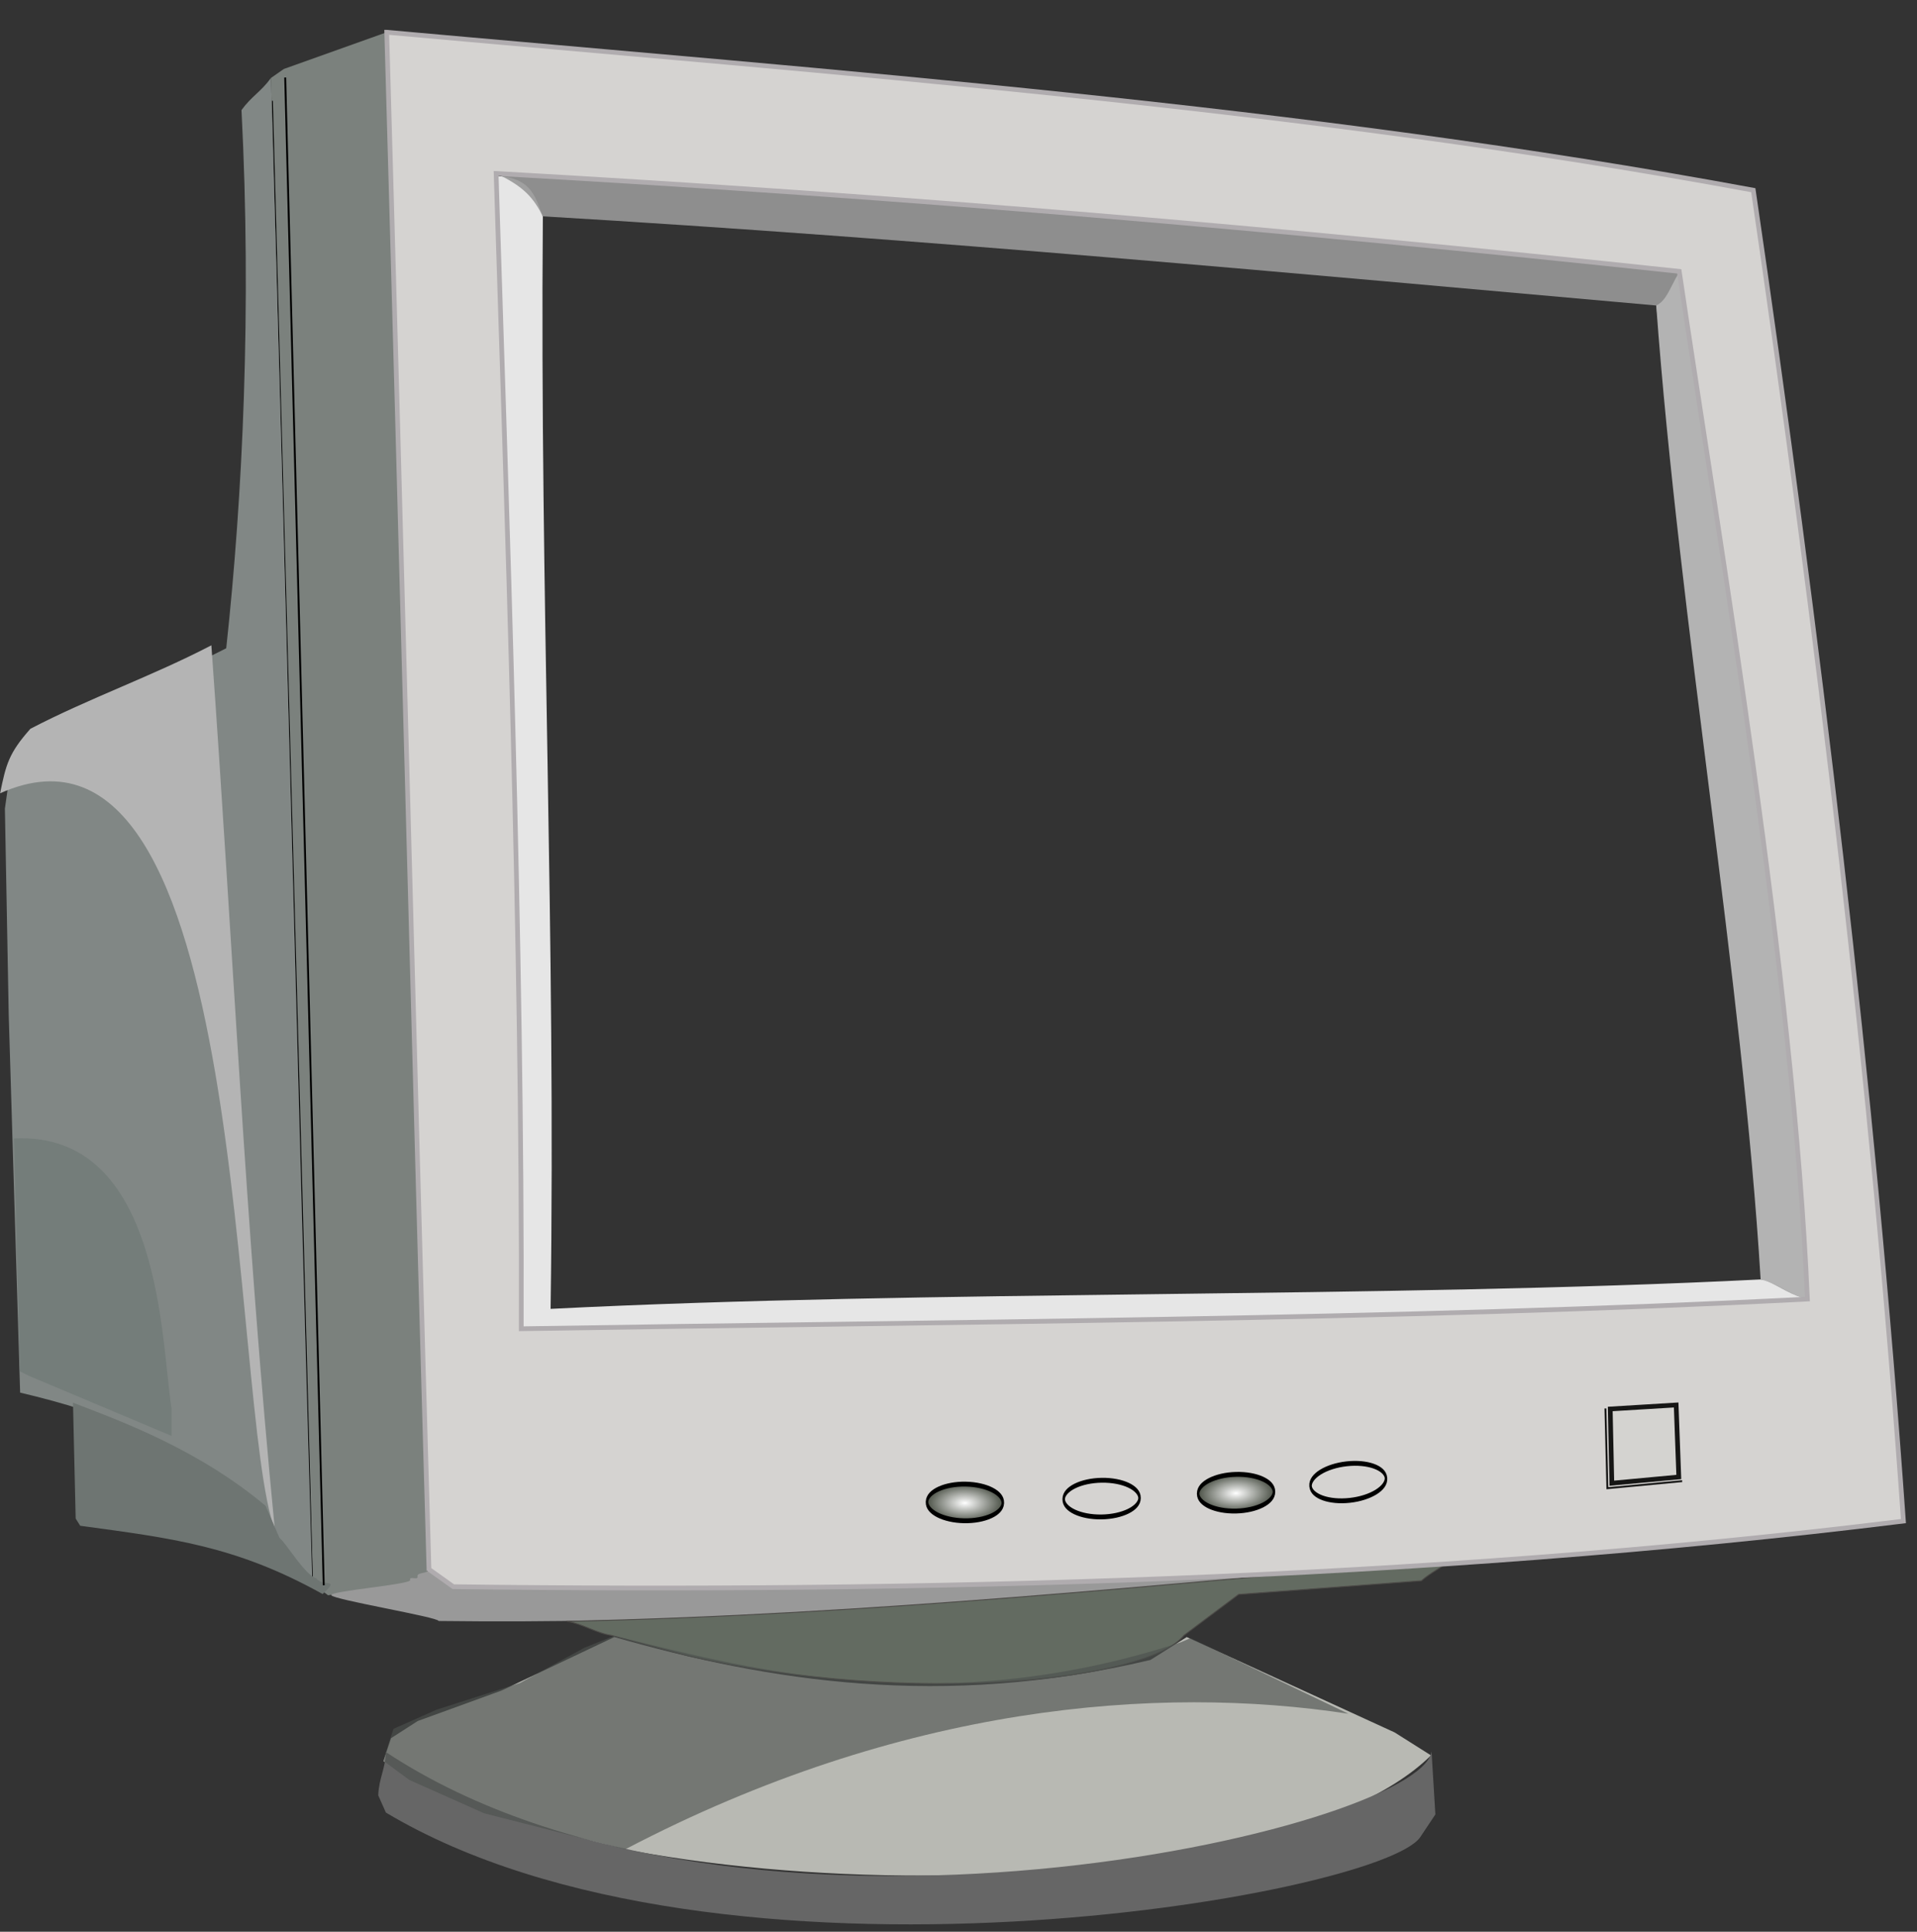 <?xml version="1.0" encoding="UTF-8" standalone="no"?>
<!-- Created with Inkscape (http://www.inkscape.org/) -->

<svg
   id="svg2"
   sodipodi:docname="crt_screen.svg"
   viewBox="0 0 560.25 564.44"
   sodipodi:version="0.32"
   version="1.0"
   inkscape:output_extension="org.inkscape.output.svg.inkscape"
   inkscape:version="1.1.1 (3bf5ae0, 2021-09-20)"
   width="560.25"
   height="564.44"
   xmlns:inkscape="http://www.inkscape.org/namespaces/inkscape"
   xmlns:sodipodi="http://sodipodi.sourceforge.net/DTD/sodipodi-0.dtd"
   xmlns:xlink="http://www.w3.org/1999/xlink"
   xmlns="http://www.w3.org/2000/svg"
   xmlns:svg="http://www.w3.org/2000/svg"
   xmlns:rdf="http://www.w3.org/1999/02/22-rdf-syntax-ns#">
  <rect x="0" y="0" width="560.25" height="564.44" fill="#333333" stroke="none"/>
  <defs
     id="defs4">
    <linearGradient
       id="linearGradient18894">
      <stop
         id="stop18896"
         style="stop-color:#ffffff"
         offset="0" />
      <stop
         id="stop18898"
         style="stop-color:#494f44"
         offset="1" />
    </linearGradient>
    <linearGradient
       id="linearGradient21122"
       y2="489.93"
       gradientUnits="userSpaceOnUse"
       y1="489.93"
       x2="575.13"
       x1="265.36"
       inkscape:collect="always">
      <stop
         id="stop3571"
         style="stop-color:#fffeff"
         offset="0" />
      <stop
         id="stop3573"
         style="stop-color:#fffeff;stop-opacity:0"
         offset="1" />
    </linearGradient>
    <radialGradient
       id="radialGradient21128"
       xlink:href="#linearGradient18894"
       gradientUnits="userSpaceOnUse"
       cy="635.45"
       cx="398.3"
       gradientTransform="matrix(1,0,0,0.263,0,468.41)"
       r="11.656"
       inkscape:collect="always" />
  </defs>
  <sodipodi:namedview
     id="base"
     bordercolor="#666666"
     inkscape:pageshadow="2"
     inkscape:guide-bbox="true"
     pagecolor="#ffffff"
     inkscape:zoom="3.3362157"
     inkscape:window-width="2560"
     borderopacity="1.0"
     inkscape:current-layer="g21096"
     inkscape:cx="410.05324"
     inkscape:cy="267.15857"
     showguides="true"
     inkscape:window-y="0"
     inkscape:window-x="1920"
     inkscape:window-height="1050"
     inkscape:pageopacity="0.0"
     inkscape:document-units="px"
     inkscape:pagecheckerboard="0"
     showgrid="false"
     inkscape:window-maximized="1"
     width="540.25px"
     inkscape:rotation="-4" />
  <g
     id="layer1"
     inkscape:label="Layer 1"
     inkscape:groupmode="layer"
     transform="translate(-83.449,-246.62)">
    <g
       id="g21096"
       transform="matrix(1.378,0,0,1.378,-169.76,-194.88)">
      <path
         id="path2841"
         sodipodi:nodetypes="cccccccccccc"
         style="opacity:0;fill:url(#linearGradient21122);fill-rule:evenodd;stroke:#000000;stroke-width:1px"
         d="m 265.86,322.08 c 3.37,110.5 6.73,220.99 10.1,331.49 2.24,1.4 4.48,2.8 6.73,4.21 28.32,-0.85 56.65,-1.69 84.97,-2.53 33.66,-2.24 67.31,-4.48 100.96,-6.73 17.11,-1.4 34.22,-2.8 51.32,-4.21 12.06,-2.24 24.12,-4.48 36.18,-6.73 l 18.51,-3.36 c -0.28,-1.68 -0.56,-3.37 -0.84,-5.05 -5.89,-89.74 -11.78,-179.48 -17.67,-269.23 -1.96,-1.12 -4.96,0 -6.92,-1.13 C 455.38,340.9 363.18,327.69 265.86,322.08 Z" />
      <path
         id="path1351"
         sodipodi:nodetypes="ccccccc"
         style="fill:#e6e6e6;fill-rule:evenodd"
         d="m 285.78,357.8 c 3.38,81.054 4.968,165.363 8.349,246.417 88.759,1.626 186.485,-4.652 272.95,-8.373 -3.711,-1.344 -4.927,-3.882 -9.925,-4.162 -80.387,4.052 -176.243,2.189 -256.63,6.241 1.137,-79.863 -2.297,-150.571 -1.643,-231.663 -1.775,-4.273 -2.35,-9.344 -13.1,-8.46 z" />
      <path
         id="path2079"
         sodipodi:nodetypes="ccccccc"
         style="opacity:0.895;fill:#999999;fill-rule:evenodd"
         d="m 567.078,595.843 c -4.95,-67.7 -22.222,-150.212 -27.182,-217.912 -83.94,-9.63 -163.031,-18.83 -250.926,-20.761 6.04,2.82 7.98,5.32 9.91,9.09 82.3,4.87 160.079,12.159 236.131,18.907 7.192,64.66 20.561,143.225 23.341,206.765 3.03,1.37 5.387,3.162 8.727,3.912 z" />
      <path
         id="path4309"
         sodipodi:nodetypes="cccccccccc"
         style="fill:#b8b9b3;fill-rule:evenodd"
         d="m 314.04,667.51 c -7.96,3.77 -15.92,7.55 -23.88,11.33 -5.94,2.16 -11.87,4.31 -17.81,6.47 -1.88,1.22 -3.77,2.43 -5.66,3.64 l -1.62,4.86 c 44.92,32.38 187.77,32.78 222.17,-1.21 -2.56,-1.62 -5.12,-3.24 -7.69,-4.86 -14.7,-6.74 -29.4,-13.49 -44.11,-20.23 -2.56,1.61 -5.12,3.23 -7.69,4.85 -44.38,10.52 -81.07,4.45 -113.71,-4.85 z" />
      <path
         id="path5763"
         sodipodi:nodetypes="ccccccc"
         style="fill:#666666;fill-opacity:1;fill-rule:evenodd"
         d="m 487.361,691.773 c 0.27,4.45 0.54,8.9 0.81,13.35 l -3.24,4.86 c -8.77,12.41 -148.66,36.96 -219.34,-5.26 -0.54,-1.22 -1.08,-2.43 -1.62,-3.65 0.14,-3.64 1.5,-5.53 1.63,-9.17 75.55,49.91 219.46,16.32 221.76,-0.13 z" />
      <path
         id="path7943"
         sodipodi:nodetypes="cccccccc"
         style="fill:#7b817d;fill-rule:evenodd"
         d="M 274.43,655.525 253.33,658.65 l -3.23,-2.43 -8.879,-319.299 2.722,-1.901 21.828,-7.793 v 0 z" />
      <path
         id="path8671"
         sodipodi:nodetypes="cc"
         style="fill:none;stroke:#000000;stroke-width:0.2"
         d="M 241.521,341.773 250,655.35" />
      <path
         id="path9399"
         sodipodi:nodetypes="cccssscc"
         style="fill:#999999;fill-opacity:1;fill-rule:evenodd"
         d="m 547.94,638.77 c -0.26,2.43 -0.53,4.86 -0.8,7.29 -90.65,7.01 -173.41,19.24 -270.37,18.04 0,-0.81 -22.55,-4.56 -22.76,-5.47 -0.2,-0.91 17.01,-2.27 16.73,-3.22 -0.27,-0.94 1.77,0.16 1.56,-0.75 -0.2,-0.92 2.26,-0.57 2.26,-1.38 91.72,-0.54 181.66,2.22 273.38,-14.51 z" />
      <path
         id="path10127"
         sodipodi:nodetypes="cccccccccc"
         style="fill:#818785;fill-rule:evenodd"
         d="m 241.221,336.921 c -2.16,2.97 -4.091,3.839 -6.251,6.809 2.16,42.09 0.27,81.75 -3.24,114.12 -14.03,7.02 -28.06,14.03 -42.09,21.04 -1.35,2.43 -2.69,4.86 -4.04,7.29 -0.27,1.89 -0.54,3.78 -0.81,5.66 l 0.81,43.71 c 0.81,26.71 1.62,53.42 2.42,80.13 38.05,8.9 49.47,23.09 62.01,41.14 -3.23,-109 -5.569,-210.899 -8.809,-319.899 z" />
      <path
         id="path10855"
         sodipodi:nodetypes="ccccc"
         style="fill:#b4b4b4;fill-rule:evenodd"
         d="m 183.77,488.6 c 53.71,-24.05 48.56,130.17 58.28,156.21 -6.3,-64.53 -8.88,-123.92 -13.47,-187.59 -12.41,6.48 -25.97,11.23 -38.38,17.7 -4.63,5.21 -5.18,7.61 -6.43,13.68 z" />
      <path
         id="path10857"
         sodipodi:nodetypes="cccccc"
         style="fill:#747d7a;fill-rule:evenodd"
         d="m 186.7,561.79 c 0.42,16.46 0.85,32.92 1.27,49.38 0.64,0.31 1.27,0.63 1.91,0.95 10.09,4.25 20.18,8.5 30.26,12.74 v -5.73 c -2.23,-13.7 -1.91,-58.93 -33.44,-57.34 z" />
      <path
         id="path11585"
         sodipodi:nodetypes="cccccccc"
         style="fill:#6e7572;fill-rule:evenodd"
         d="m 199.23,617.82 c 0.19,8.19 0.38,16.37 0.57,24.56 0.32,0.51 0.64,1.02 0.96,1.53 19.25,2.63 32.93,4.18 51.41,14.48 3.88,-3.58 0.07,-1.37 -1.34,-3.35 -2.36,-0.58 -6.44,-7.54 -7.8,-8.55 l -2.94,-6.8 c -14.2,-11.89 -30.31,-17.84 -40.86,-21.87 z" />
      <path
         id="path12313"
         sodipodi:nodetypes="ccccc"
         style="opacity:1;fill:#b3b3b3;fill-opacity:1;fill-rule:evenodd;stroke-width:1;stroke-miterlimit:4;stroke-dasharray:none"
         d="m 541.776,376.539 c -3.1,1.37 -3.665,7.258 -6.765,8.628 4.916,67.054 18.303,143.015 22.143,206.515 4.13,1.04 5.805,3.132 9.925,4.162 -3.743,-70.018 -16.883,-152.944 -25.303,-219.304 z" />
      <path
         id="path13057"
         sodipodi:nodetypes="cccccccc"
         style="fill:#636b61;fill-rule:evenodd;stroke:#4c4a47;stroke-width:0.2"
         d="m 304.012,664.184 c 3.26,0.49 6.178,2.496 9.438,2.976 5.43,1.45 10.87,2.9 16.31,4.35 47.71,10.87 97.59,5.08 105.08,-4.35 3.87,-2.9 7.73,-5.79 11.6,-8.69 12.92,-0.97 25.85,-1.94 38.77,-2.9 2.06,-1.81 4.184,-2.656 6.234,-4.466 -62.495,5.357 -121.993,11.643 -187.432,13.079 z" />
      <path
         id="path13785"
         sodipodi:nodetypes="ccccccccccc"
         style="fill:#d5d3d1;fill-rule:evenodd;stroke:#b0acaf;stroke-width:1px"
         d="m 288.97,357.17 c 2.194,69.527 5.582,162.967 5.332,244.967 89.37,-1.47 187.097,-1.874 272.777,-6.294 -3.01,-69.02 -18.532,-159.572 -27.182,-217.912 -85.2,-9.09 -162.88,-15.799 -250.926,-20.761 z m -23.199,-29.943 c 3.19,110.73 5.769,215.193 8.959,325.923 1.72,1.23 3.44,2.46 5.16,3.68 97.47,1.23 205.32,-1.26 307.552,-13.91 C 581.062,551.59 569.159,453.215 555.6,360.72 459.84,343.01 361.031,335.817 265.771,327.227 Z" />
      <path
         id="path15984"
         sodipodi:nodetypes="cc"
         style="fill:none;stroke:#000000;stroke-width:0.4"
         d="m 252.41,656.533 -8.17,-319.71" />
      <path
         id="rect3580"
         sodipodi:nodetypes="ccccc"
         style="opacity:0.895;fill:#d4d3d1;stroke:#000000"
         d="m 525.26,619.15 13.98,-0.85 0.56,15.27 -14.2,1.32 z" />
      <path
         id="path16712"
         sodipodi:nodetypes="ccc"
         style="opacity:0.895;fill:none;stroke:#000000;stroke-width:0.4"
         d="m 540.51,634.45 -15.86,1.5 -0.41,-16.91" />
      <ellipse
         id="path18166"
         style="fill:url(#radialGradient21128);stroke:#000000;stroke-width:0.758"
         transform="matrix(0.702,0.013,-0.057,1.357,145.01,-228.51)"
         cx="398.3"
         cy="635.446"
         rx="11.456"
         ry="2.864" />
      <ellipse
         id="path19628"
         style="fill:url(#radialGradient21128);stroke:#000000;stroke-width:0.758"
         transform="matrix(0.702,-0.01,-0.011,1.358,144.77,-220.8)"
         cx="398.3"
         cy="635.446"
         rx="11.456"
         ry="2.864" />
      <ellipse
         id="path19632"
         style="fill:url(#radialGradient21128);stroke:#000000;stroke-width:0.758"
         transform="matrix(0.702,-0.017,0.001,1.358,165.66,-219.26)"
         cx="398.3"
         cy="635.446"
         rx="11.456"
         ry="2.864" />
      <ellipse
         id="path19638"
         style="fill:url(#radialGradient21128);stroke:#000000;stroke-width:0.758"
         transform="matrix(0.698,-0.077,0.117,1.353,117.34,-194.44)"
         cx="398.3"
         cy="635.446"
         rx="11.456"
         ry="2.864" />
      <path
         id="path19642"
         sodipodi:nodetypes="cccccccccccccc"
         style="fill:#4c524e;fill-opacity:0.631;fill-rule:evenodd"
         d="m 469.73,683.77 c -40.39,-6.16 -94.64,-1.99 -153.36,28.74 l -29.93,-7.63 -15.89,-7.08 -5.46,-4.03 1.11,-3.76 1.01,-3.04 9.11,-4.05 17.75,-5.69 13.63,-7.46 6.27,-2.51 c 25.12,5.93 67.37,18.68 120.25,1.34 l 2.02,-0.86 z" />
    </g>
  </g>
</svg>
